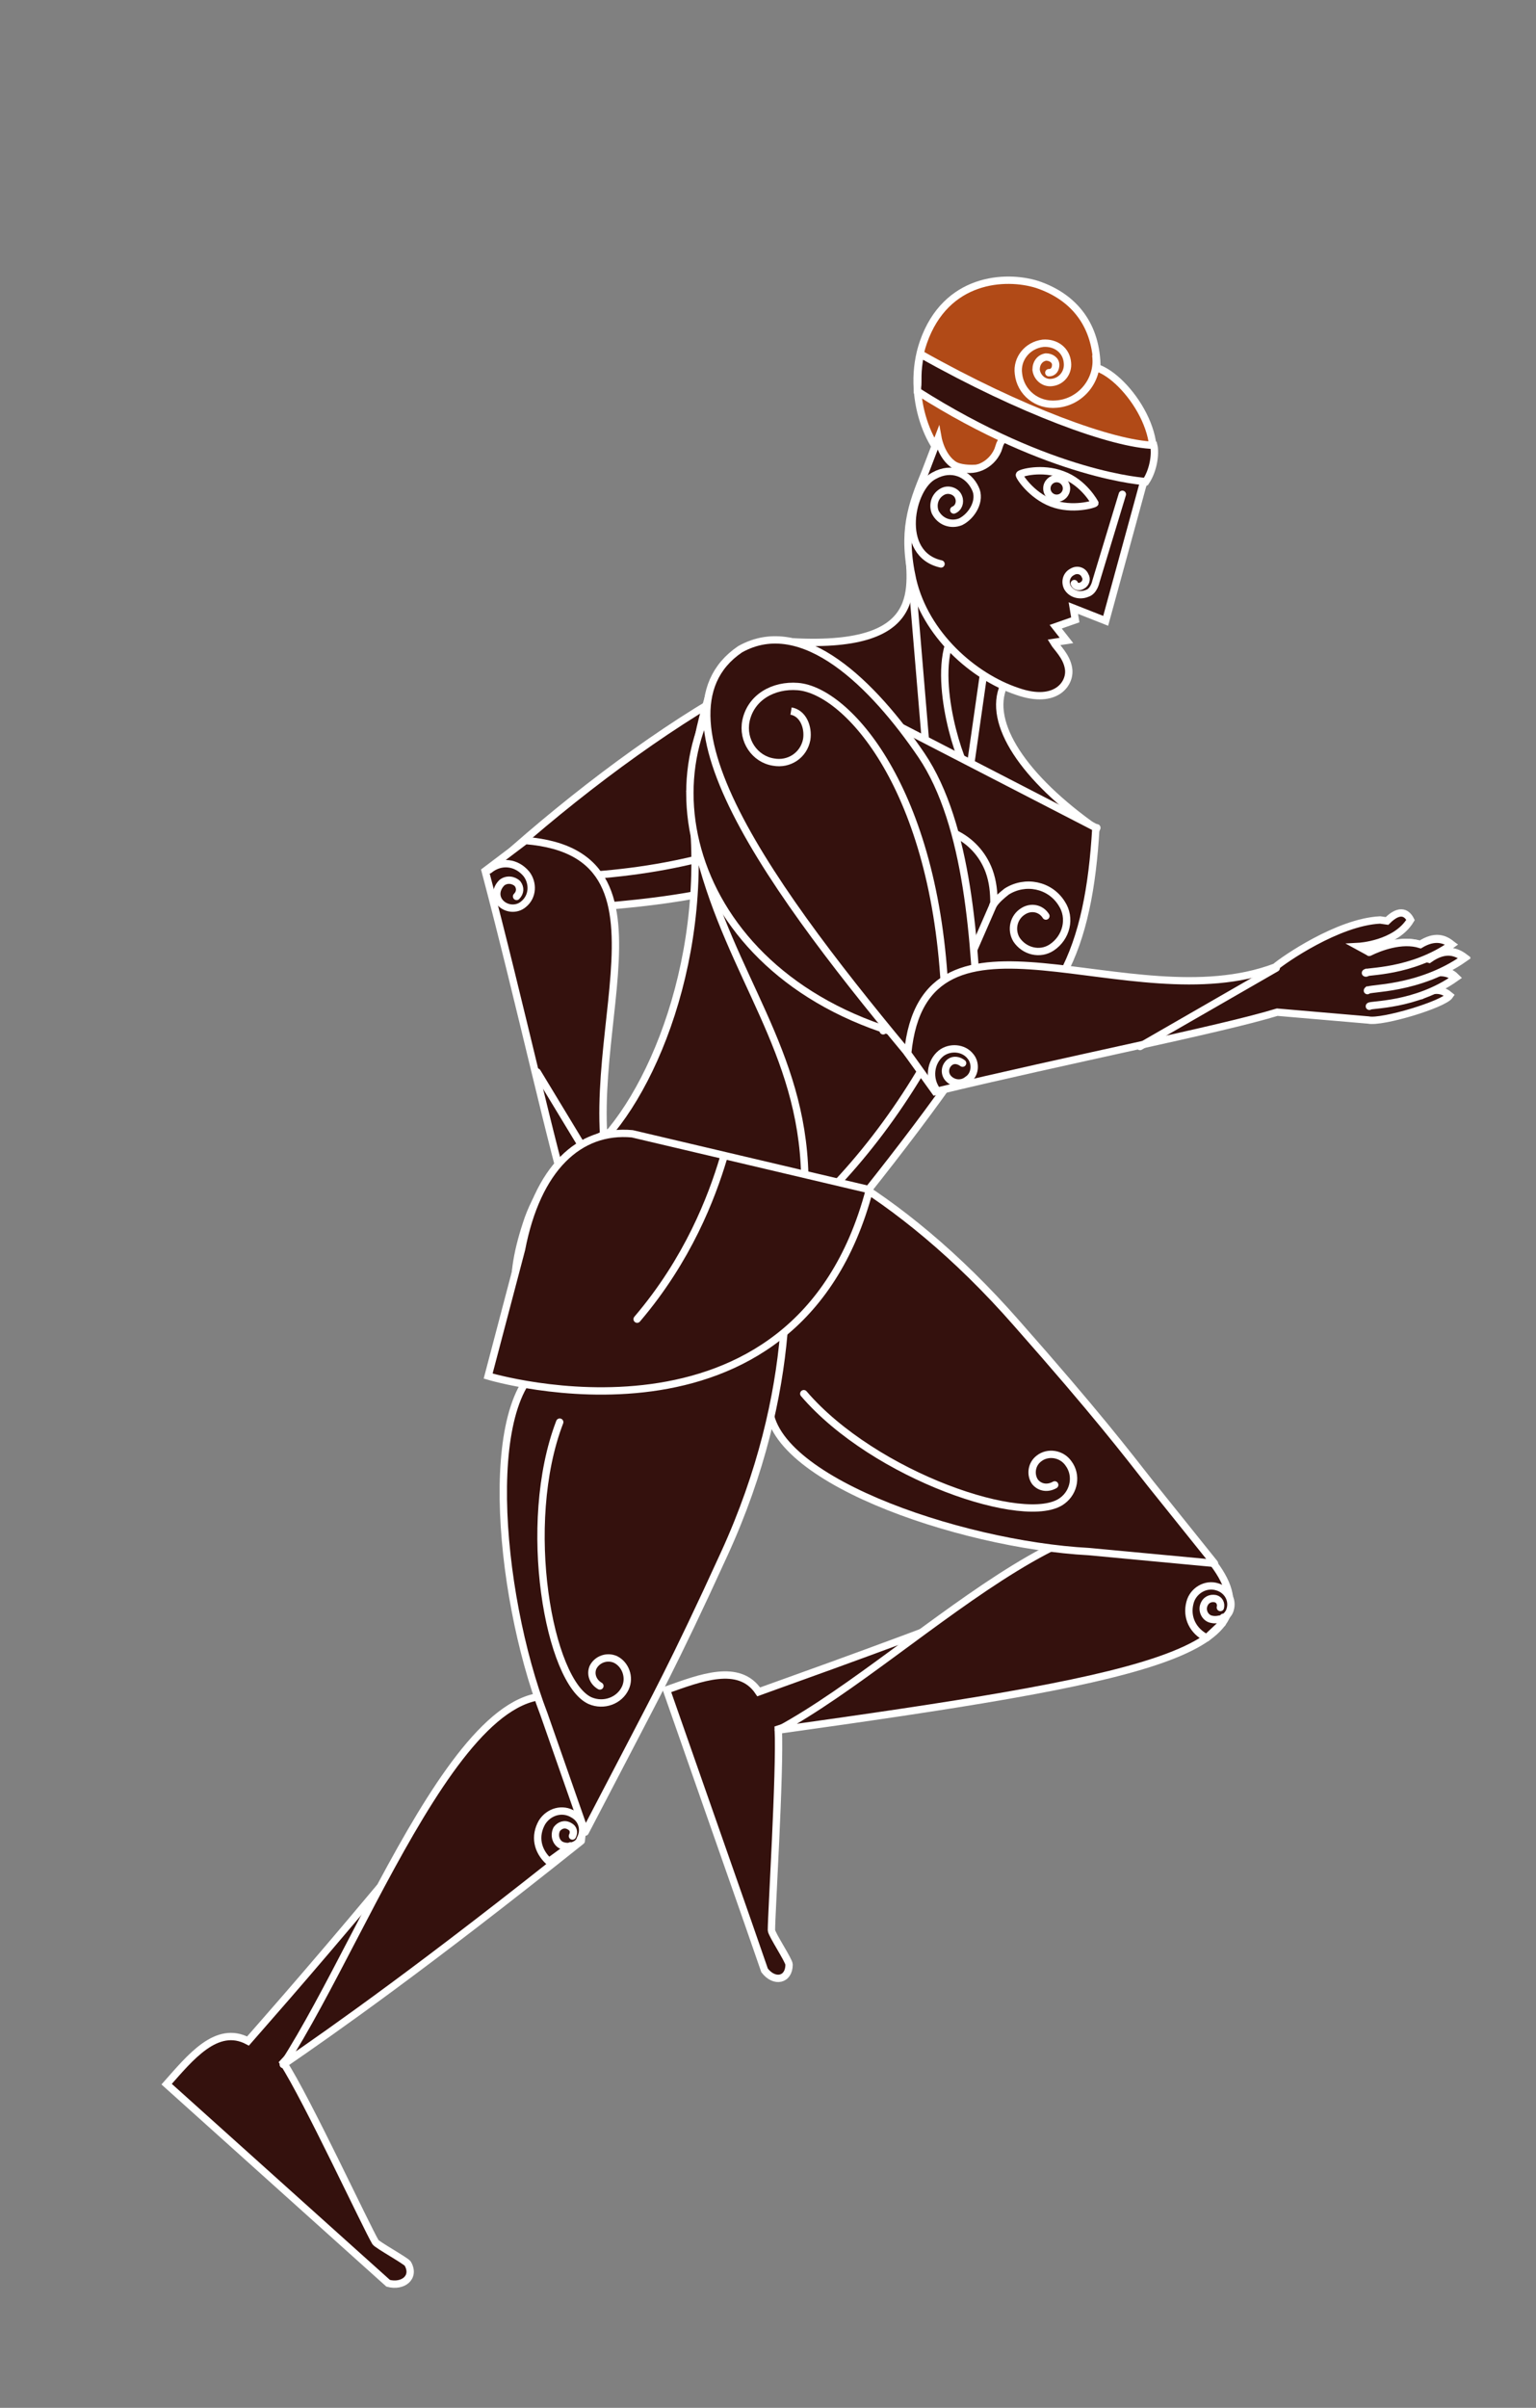<?xml version="1.0" encoding="utf-8"?>
<!-- Generator: Adobe Illustrator 18.1.1, SVG Export Plug-In . SVG Version: 6.00 Build 0)  -->
<svg version="1.1" id="Layer_1" xmlns="http://www.w3.org/2000/svg" xmlns:xlink="http://www.w3.org/1999/xlink" x="0px" y="0px"
	 viewBox="508 425 156.7 245.5" enable-background="new 508 425 156.7 245.5" xml:space="preserve">
<rect x="508" y="425" width="156.7" height="245.5" fill="#808080" stroke="none"/>
<g>
	<g>
		<path fill="#34110D" stroke="#FFFFFF" stroke-width="0.75" stroke-linecap="round" stroke-miterlimit="10" d="M563.6,517.8
			c9.3-0.5,21.4-1.4,28.5-6.4c7.1-5,13.9-12,10.6-18.3l-0.2-0.5c-5.6-7.8-26.6,5.4-42,18.9C553.9,517.4,566.6,522.5,563.6,517.8z"/>
		<path fill="none" stroke="#FFFFFF" stroke-width="0.75" stroke-miterlimit="10" d="M567.6,514.3c21-1.3,30.9-10.6,31.2-15.6
			c0.2-2.5-1.2-4.8-3.7-5.2c-2-0.3-3.8,1-4.2,2.9c-0.3,1.6,0.8,3.1,2.3,3.4c1.3,0.2,2.7-0.5,2.9-1.7"/>
		<g>
			<g>
				<path fill="#34110D" stroke="#FFFFFF" stroke-width="0.75" stroke-linecap="round" stroke-miterlimit="10" d="M561.6,510.7
					c17.4,1.4,3.6,22.6,9.5,37.4c0.7,0.8,4.7,6.3,5,10.6l-0.1,0.7c1.4,1.4,0.8,2.1,0.1,2.4c-2.5-1.4-2.8-5.2-2.8-5.2l-0.6,1.1
					c0.6,1,1.5,3.2,0.9,5.1c1,1.5,0.6,2.5,0.1,3.2c-0.6-0.8-1.1-1.7-1.5-2.5c0,0.1,0,0.2,0,0.3c1.2,1.7,0.7,2.8,0.1,3.6
					c-0.6-0.8-1.1-1.6-1.5-2.5c0,0.7-0.2,1.2-0.5,1.6c-0.9-1.2-1.5-2.5-2-3.6c0,0,0,0.1,0,0.2c0.9,1.4,0.5,2.2,0,2.9
					c-0.9-0.6-2.9-6.9-2.7-8.2l0.7-9.3c-1.9-5.9-5.2-21.1-8.8-34.7L561.6,510.7z"/>
				<g>
					<path fill="#34110D" stroke="#FFFFFF" stroke-width="0.75" stroke-miterlimit="10" d="M565.6,559.4"/>
					<path fill="#34110D" stroke="#FFFFFF" stroke-width="0.75" stroke-miterlimit="10" d="M567.6,561.6"/>
					<path fill="#34110D" stroke="#FFFFFF" stroke-width="0.75" stroke-miterlimit="10" d="M568.5,565.9"/>
					<line fill="none" stroke="#FFFFFF" stroke-width="0.75" stroke-miterlimit="10" x1="568.4" y1="562.9" x2="568.4" y2="562.9"/>
					<path fill="#34110D" stroke="#FFFFFF" stroke-width="0.75" stroke-linecap="round" stroke-miterlimit="10" d="M567.3,557.7
						c0.2,0,0,4.7,3.1,8.8l0,0c0.5-0.7,0.9-1.7-0.1-3.2l0,0c0.9-3.2-1.4-5.7-1.4-5.7"/>
					<path fill="#34110D" stroke="#FFFFFF" stroke-width="0.75" stroke-linecap="round" stroke-miterlimit="10" d="M569,557.5
						c0.3,0,0,5.2,3.5,9.8l0,0c0.6-0.8,1-1.9-0.1-3.6l0,0c1.1-3.5-1.5-6.4-1.5-6.4"/>
					<path fill="#34110D" stroke="#FFFFFF" stroke-width="0.75" stroke-linecap="round" stroke-miterlimit="10" d="M570.7,557.2
						c0.2,0,0,4.7,3.1,8.8l0,0c0.5-0.7,0.9-1.7-0.1-3.2l0,0c0.6-1.9-0.4-4.2-0.9-5.2"/>
				</g>
				
					<line fill="none" stroke="#FFFFFF" stroke-width="0.75" stroke-linecap="round" stroke-miterlimit="10" x1="562.8" y1="534.3" x2="571.1" y2="548"/>
			</g>
			<path fill="none" stroke="#FFFFFF" stroke-width="0.75" stroke-linecap="round" stroke-miterlimit="10" d="M557.9,513.7
				c1.2-1,2.8-0.8,3.8,0.4c0.7,0.9,0.7,2.3-0.3,3.1c-0.7,0.6-1.8,0.5-2.4-0.2c-0.5-0.6-0.4-1.4,0.2-2c0.5-0.4,1.2-0.3,1.6,0.1
				c0.3,0.4,0.3,0.9-0.1,1.3"/>
		</g>
	</g>
	<path fill="none" stroke="#221E20" stroke-width="0.75" stroke-linecap="round" stroke-miterlimit="10" d="M630.1,617.9"/>
	<path fill="#34110D" stroke="#FFFFFF" stroke-width="0.75" stroke-linecap="round" stroke-miterlimit="10" d="M588.5,625.3
		c0-0.4-1.8-3.1-1.8-3.5c0-1.7,0.9-16.1,0.7-20.5l20.8-6.8v-5.4c-11.2,4.3-22,8.1-22.8,8.4c-2-3-6-1.4-9.4-0.2l8.3,23.7l1.7,4.9
		C587,627.2,588.5,626.9,588.5,625.3z"/>
	
		<path fill="#34110D" stroke="#FFFFFF" stroke-width="0.75" stroke-linecap="round" stroke-linejoin="round" stroke-miterlimit="10" d="
		M631.8,584.4c6.9,9.1-7.9,11.9-44.4,17C602.2,593.4,622.2,571,631.8,584.4L631.8,584.4z"/>
	
		<path fill="#34110D" stroke="#FFFFFF" stroke-width="0.75" stroke-linecap="round" stroke-linejoin="round" stroke-miterlimit="10" d="
		M632.5,588.9c0.1-0.4-0.1-0.8-0.5-0.9c-0.5-0.1-1,0.1-1.2,0.7c-0.2,0.6,0.2,1.3,0.8,1.4c0.4,0.1,0.8,0,1.2-0.1
		c0.3-0.2,0.6-0.5,0.7-0.9c0.3-1-0.3-2-1.3-2.3c-1.2-0.4-2.5,0.4-2.8,1.6c-0.4,1.5,0.3,2.9,1.7,3.6l1.6-1.5l0.1-0.6"/>
	
		<path fill="#34110D" stroke="#FFFFFF" stroke-width="0.75" stroke-linecap="round" stroke-linejoin="round" stroke-miterlimit="10" d="
		M619.1,583.2c-13.3-0.7-33.7-7.7-32.6-15.6c-4.7,2.8-9,1.2-13.7-3c-4.7-4.2-6.4-11-4.2-15.3l11.2-9.4c7.2,0,19.8,6.2,31.9,20
		c8.3,9.4,11.1,13.1,13.7,16.4l6.5,8.1L619.1,583.2"/>
	<polyline fill="#34110D" stroke="#FFFFFF" stroke-width="0.75" stroke-linecap="round" stroke-miterlimit="10" points="
		544.3,650.1 543.8,654.3 525.1,637.5 	"/>
	<path fill="none" stroke="#221E20" stroke-width="0.75" stroke-linecap="round" stroke-miterlimit="10" d="M541.1,651.9"/>
	<path fill="#34110D" stroke="#FFFFFF" stroke-width="0.75" stroke-linecap="round" stroke-miterlimit="10" d="M549.6,655.8
		c-0.2-0.3-3.1-1.9-3.3-2.2c-0.9-1.5-7-14.6-9.4-18.3l14.8-16l-5.1-1.7c-7.7,9.2-12.7,14.8-13.3,15.5c-3.2-1.7-5.9,1.7-8.3,4.4
		l18.7,16.8l3.9,3.5C549.1,658.2,550.4,657.2,549.6,655.8z"/>
	
		<path fill="#34110D" stroke="#FFFFFF" stroke-width="0.75" stroke-linecap="round" stroke-linejoin="round" stroke-miterlimit="10" d="
		M567.3,612.7c-15.9,12.7-25.3,19.3-30.4,22.8c9.1-14.1,20.3-46,31.6-35.5L567.3,612.7z"/>
	
		<path fill="#34110D" stroke="#FFFFFF" stroke-width="0.75" stroke-linecap="round" stroke-linejoin="round" stroke-miterlimit="10" d="
		M563.5,599.8c-4.8-12.5-6.6-33.9,1-36.2c-4.5-3.2-4.8-7.7-2.8-13.8c1.9-6,7.5-10.3,12.3-10l13.2,6.4c1.5,6.4,2.3,20.6-5.3,37.2
		c-5.2,11.4-7.5,15.5-9.4,19.2l-4.8,9.2L563.5,599.8"/>
	
		<path fill="#34110D" stroke="#FFFFFF" stroke-width="0.75" stroke-linecap="round" stroke-linejoin="round" stroke-miterlimit="10" d="
		M566.4,612.2c0.2-0.4,0.1-0.8-0.3-1c-0.5-0.3-1-0.1-1.3,0.3c-0.3,0.6-0.1,1.3,0.4,1.6c0.4,0.2,0.8,0.2,1.2,0.1
		c0.3-0.1,0.7-0.3,0.8-0.7c0.5-0.9,0.2-2-0.7-2.5c-1.1-0.7-2.5-0.3-3.2,0.8c-0.8,1.4-0.5,2.9,0.7,4l2.2-1.6"/>
	<path fill="none" stroke="#221E20" stroke-width="0.75" stroke-linecap="round" stroke-miterlimit="10" d="M625.1,523"/>
	<path fill="none" stroke="#221E20" stroke-width="0.75" stroke-linecap="round" stroke-miterlimit="10" d="M618.8,559.4"/>
	<path fill="#34110D" stroke="#FFFFFF" stroke-width="0.75" stroke-linecap="round" stroke-miterlimit="10" d="M619.8,509.5
		c-7.4-5.2-11.1-10.8-9.4-14.6l-1.7-6.9l-8-7.4c0.1,4.1,2.2,10.8-12.5,9.8L594,513l22.8-0.5L619.8,509.5"/>
	<path fill="#34110D" stroke="#FFFFFF" stroke-width="0.75" stroke-linecap="round" stroke-miterlimit="10" d="M568.1,542.6
		c6.2-5.2,12.7-20.4,10.3-36.8l1-0.8l5.5,8.1l9.2,23.6l-1.9,11l-10.2,2l-19.1,14L568.1,542.6z"/>
	<path fill="#34110D" stroke="#FFFFFF" stroke-width="0.75" stroke-linecap="round" stroke-miterlimit="10" d="M580.8,494.4
		c-1.5,4.7-3.2,10.8-1.4,17.8c3.2,12.4,10.4,19.9,10.7,32.6l-6.3,12.1l-0.6,5.7c20.4-24.3,27.7-34.2,36.7-53.2"/>
	<polygon fill="#34110D" stroke="#FFFFFF" stroke-width="0.75" stroke-linecap="round" stroke-miterlimit="10" points="600.9,482.5 
		602.5,501.6 606,503.2 607.5,492.6 	"/>
	<path fill="#34110D" stroke="#FFFFFF" stroke-width="0.75" stroke-linecap="round" stroke-miterlimit="10" d="M608.4,493.3
		l-1.5,10.5c-0.8-0.4-3.9-9.5-1.8-13.9L608.4,493.3z"/>
	<path fill="#34110D" stroke="#FFFFFF" stroke-width="0.75" stroke-linecap="round" stroke-miterlimit="10" d="M605.9,532.9
		c10.1-3.5,13.2-11.3,13.9-23.5l-34.9-18c-12,10.3-7.7,32.6,15.1,39.1c0.5,0.1,5.7-5.2,5.7-5.2L605.9,532.9z"/>
	
		<line fill="none" stroke="#FFFFFF" stroke-width="0.75" stroke-linecap="round" stroke-miterlimit="10" x1="609.4" y1="517.1" x2="605.6" y2="525.8"/>
	<path fill="none" stroke="#FFFFFF" stroke-width="0.75" stroke-linecap="round" stroke-miterlimit="10" d="M605.7,515.5"/>
	<path fill="none" stroke="#FFFFFF" stroke-width="0.75" stroke-linecap="round" stroke-miterlimit="10" d="M605.7,515.5"/>
	<path fill="none" stroke="#FFFFFF" stroke-width="0.75" stroke-linecap="round" stroke-miterlimit="10" d="M603.1,532.2
		c-4.6,8.3-10.7,15.5-18,20.8"/>
	<path fill="none" stroke="#221E20" stroke-width="0.75" stroke-linecap="round" stroke-miterlimit="10" d="M619.1,505.8"/>
	<path fill="#34110D" stroke="#FFFFFF" stroke-width="0.75" stroke-linecap="round" stroke-miterlimit="10" d="M561.2,552.4
		c1.6-8.3,5.9-12.3,11.3-11.8l24.2,5.7c-7.5,28.5-38.9,19-38.9,19L561.2,552.4z"/>
	<path fill="none" stroke="#FFFFFF" stroke-width="0.75" stroke-linecap="round" stroke-miterlimit="10" d="M581.8,543.1
		c-1.2,4-3.6,10.3-8.8,16.4"/>
	<path fill="none" stroke="#FFFFFF" stroke-width="0.75" stroke-linecap="round" stroke-miterlimit="10" d="M612.4,554.6"/>
	<path fill="none" stroke="#FFFFFF" stroke-width="0.75" stroke-linecap="round" stroke-miterlimit="10" d="M609.4,517.1
		c0-1.1-0.1-2.2-0.5-3.3c-1.3-3.5-5.1-5.3-8.6-4.1c-2.8,1-4.2,4.1-3.2,6.9c0.8,2.2,3.3,3.4,5.5,2.6c1.8-0.7,2.7-2.6,2.1-4.4
		c-0.5-1.4-2.1-2.2-3.5-1.7"/>
	<path fill="none" stroke="#FFFFFF" stroke-width="0.75" stroke-linecap="round" stroke-miterlimit="10" d="M609.3,517.3
		c0.4-0.6,0.9-1,1.4-1.4c1.9-1.2,4.4-0.7,5.6,1.2c1,1.5,0.5,3.5-1,4.5c-1.2,0.8-2.8,0.4-3.6-0.8c-0.6-1-0.3-2.3,0.7-2.9
		c0.8-0.5,1.8-0.3,2.3,0.5"/>
	
		<path fill="#B14A17" stroke="#FFFFFF" stroke-width="0.75" stroke-linecap="round" stroke-linejoin="round" stroke-miterlimit="10" d="
		M619.9,462.5L619.9,462.5c0-4.2-2.2-7.2-6.1-8.5c-3.2-1-9.3-0.7-11.6,5.9c-1.9,5.5,0.8,11.6,3.3,12.6c2.3,0.9,6.4-0.7,8.7-1.7
		l0.7,0.2c0.3,0.5,0.6,0.9,1,1.3c0.8,0.9,1.8,1.6,3,2.1l0.1-2l5.6,2C627.8,470.3,623,463.5,619.9,462.5z"/>
	<path fill="none" d="M616.4,460"/>
	<path fill="none" stroke="#FFFFFF" stroke-width="0.75" stroke-linecap="round" stroke-miterlimit="10" d="M619.8,461.3
		c0.3,2.4-1.5,4.7-4,4.9c-2,0.2-3.7-1.2-3.9-3.1c-0.2-1.5,0.9-2.9,2.5-3.1c1.3-0.1,2.4,0.7,2.5,2c0.1,1-0.6,1.9-1.6,2
		c-0.8,0.1-1.5-0.5-1.6-1.3c0-0.7,0.4-1.2,1-1.3c0.5,0,1,0.3,1,0.8c0,0.4-0.2,0.8-0.7,0.8"/>
	<path fill="#34110D" stroke="#FFFFFF" stroke-width="0.75" stroke-linecap="round" stroke-miterlimit="10" d="M624.6,474.4
		c0.3-3.5-13-7.9-14.6-4.1l-0.2,0.6c-0.7,1.6-2.5,2.4-4.1,1.7c-1.6-0.7-2-2.9-2-2.9l-1.3,3.4c-1.4,3.4-2.4,6.1-1.3,11
		c1.3,5.6,6.2,9.9,10.7,11.4c4,1.4,5.5-0.9,5.2-2.4c-0.2-1.2-1.2-2.1-1.5-2.6l1.3-0.2l-1.1-1.4l2-0.7l-0.2-1.2l3.3,1.3L624.6,474.4"
		/>
	<path fill="#34110D" stroke="#FFFFFF" stroke-width="0.75" stroke-linecap="round" stroke-miterlimit="10" d="M619.7,476.3
		c0,0.1-2.3,0.8-4.4,0c-2.1-0.8-3.4-2.8-3.3-2.9c0.1-0.2,2.3-0.8,4.4,0C618.6,474.2,619.7,476.3,619.7,476.3z"/>
	<path fill="none" stroke="#FFFFFF" stroke-width="0.75" stroke-linecap="round" stroke-miterlimit="10" d="M617.6,484.5
		c0.1,0.3,0.5,0.4,0.8,0.2c0.4-0.2,0.5-0.7,0.3-1c-0.2-0.5-0.8-0.7-1.3-0.4c-0.6,0.3-0.8,1-0.5,1.6c0.4,0.7,1.3,0.9,2,0.6
		c0.7-0.2,0.9-1.2,0.9-1.2l2.7-8.9"/>
	<path fill="none" stroke="#FFFFFF" stroke-width="0.75" stroke-linecap="round" stroke-miterlimit="10" d="M604,482.5L604,482.5
		c-4.5-1-3.1-7.8-0.7-9l0,0c1.8-1,3.5-0.2,4.2,1.3c0.6,1.2-0.3,2.8-1.5,3.4c-1,0.4-2.1,0-2.6-1c-0.3-0.8,0-1.7,0.8-2.1
		c0.6-0.3,1.4,0,1.6,0.6c0.2,0.5,0,1.1-0.5,1.3"/>
	
		<circle fill="#34110D" stroke="#FFFFFF" stroke-width="0.75" stroke-linecap="round" stroke-miterlimit="10" cx="615.8" cy="474.8" r="1"/>
	<path fill="#34110D" stroke="#FFFFFF" stroke-width="0.75" stroke-linecap="round" stroke-miterlimit="10" d="M601.6,464.9
		c13.7,8.7,23.3,9.2,23.3,9.2c0.8-1.2,1-2.9,0.8-3.7c-4.1-0.1-13.5-3.5-23.8-9.3l0,0c-0.4,1.9-0.2,2.8-0.3,3.4L601.6,464.9z"/>
	<path fill="#34110D" stroke="#FFFFFF" stroke-width="0.5" stroke-miterlimit="10" d="M632,489.9"/>
	<path fill="none" stroke="#221E20" stroke-width="0.75" stroke-linecap="round" stroke-miterlimit="10" d="M570,528.9"/>
	<path fill="none" stroke="#FFFFFF" stroke-width="0.75" stroke-linecap="round" stroke-miterlimit="10" d="M598.1,530.1
		c4.2-20.7-2.1-32.6-6.9-34.2c-2.3-0.8-4.9-0.1-6,2.2c-0.8,1.8,0,4,1.7,4.8c1.4,0.7,3.2,0,3.8-1.4c0.6-1.2,0-2.5-1.1-3.1"/>
	<g>
		<path fill="#34110D" d="M607.8,530.6c-0.3-9.3-1-21.5-5.8-28.6c-4.9-7.2-11.8-14.1-18-11l-0.5,0.2c-9.9,6.7,4.9,26.7,18,42.3
			C607.2,540.3,612.5,527.7,607.8,530.6z"/>
		<path fill="none" stroke="#FFFFFF" stroke-width="0.75" stroke-miterlimit="10" d="M604.4,526.5c-0.9-21.1-10-31.1-15-31.5
			c-2.5-0.2-4.8,1.1-5.3,3.5c-0.4,2,0.9,3.9,2.8,4.2c1.6,0.3,3.1-0.7,3.4-2.3c0.2-1.3-0.4-2.7-1.6-2.9"/>
		
			<path fill="none" stroke="#FFFFFF" stroke-width="0.75" stroke-linecap="round" stroke-linejoin="round" stroke-miterlimit="10" d="
			M607.8,530.6c-0.3-9.3-1-21.5-5.8-28.6c-4.9-7.2-12.1-14.4-18.5-10.8l0,0c-10.3,7,4.7,26.5,19.8,44.4c1.3,1.5,1.5-2.1,0,0
			C602.4,536.6,606.1,532.1,607.8,530.6z"/>
		<g>
			<g>
				<path fill="#34110D" stroke="#FFFFFF" stroke-width="0.75" stroke-linecap="round" stroke-miterlimit="10" d="M600.6,532.4
					c1.7-17.4,22.7-3.2,37.5-8.8c0.8-0.7,6.4-4.6,10.7-4.8l0.7,0.1c1.4-1.4,2.1-0.7,2.4-0.1c-1.5,2.5-5.3,2.7-5.3,2.7l1.1,0.6
					c1.1-0.6,3.3-1.4,5.2-0.8c1.5-1,2.5-0.6,3.2,0c-0.8,0.6-1.7,1.1-2.6,1.4c0.1,0,0.2,0,0.3,0c1.7-1.1,2.8-0.7,3.6-0.1
					c-0.8,0.6-1.7,1.1-2.5,1.4c0.7,0,1.2,0.2,1.6,0.6c-1.2,0.9-2.5,1.4-3.7,1.9c0,0,0.1,0,0.2,0c1.4-0.9,2.3-0.5,2.9,0
					c-0.6,0.9-6.9,2.8-8.3,2.5l-9.3-0.8c-5.9,1.8-21.2,4.8-34.9,8.1L600.6,532.4z"/>
				<g>
					<path fill="#34110D" stroke="#FFFFFF" stroke-width="0.75" stroke-miterlimit="10" d="M649.4,529.4"/>
					<path fill="#34110D" stroke="#FFFFFF" stroke-width="0.75" stroke-miterlimit="10" d="M651.7,527.5"/>
					<path fill="#34110D" stroke="#FFFFFF" stroke-width="0.75" stroke-miterlimit="10" d="M655.9,526.7"/>
					<line fill="none" stroke="#FFFFFF" stroke-width="0.75" stroke-miterlimit="10" x1="653" y1="526.7" x2="653" y2="526.7"/>
					<path fill="#34110D" stroke="#FFFFFF" stroke-width="0.75" stroke-linecap="round" stroke-miterlimit="10" d="M647.7,527.6
						c0-0.2,4.7,0,8.8-2.9l0,0c-0.7-0.5-1.7-0.9-3.2,0l0,0c-3.1-1-5.7,1.3-5.7,1.2"/>
					<path fill="#34110D" stroke="#FFFFFF" stroke-width="0.75" stroke-linecap="round" stroke-miterlimit="10" d="M647.5,526
						c0-0.3,5.2,0,9.9-3.3l0,0c-0.8-0.6-1.9-1.1-3.6,0.1l0,0c-3.5-1.1-6.4,1.4-6.4,1.4"/>
					<path fill="#34110D" stroke="#FFFFFF" stroke-width="0.75" stroke-linecap="round" stroke-miterlimit="10" d="M647.3,524.2
						c0-0.2,4.7,0,8.8-2.9l0,0c-0.7-0.5-1.7-0.9-3.2,0l0,0c-1.9-0.6-4.2,0.3-5.2,0.8"/>
				</g>
				
					<line fill="none" stroke="#FFFFFF" stroke-width="0.75" stroke-linecap="round" stroke-miterlimit="10" x1="624.3" y1="531.7" x2="638.2" y2="523.7"/>
			</g>
			<path fill="none" stroke="#FFFFFF" stroke-width="0.75" stroke-linecap="round" stroke-miterlimit="10" d="M603.6,536.2
				c-0.9-1.2-0.7-2.9,0.4-3.8c0.9-0.7,2.3-0.6,3,0.3c0.6,0.7,0.5,1.9-0.3,2.4c-0.6,0.5-1.5,0.4-2-0.2c-0.4-0.5-0.3-1.2,0.2-1.6
				c0.4-0.3,0.9-0.2,1.3,0.1"/>
		</g>
	</g>
	<path fill="none" stroke="#FFFFFF" stroke-width="0.75" stroke-linecap="round" stroke-miterlimit="10" d="M565.1,570
		c-4,10.4-1.1,26.5,3.1,28.4c1.4,0.6,3,0,3.6-1.3c0.5-1.1,0-2.4-1-2.9c-0.9-0.4-1.9,0-2.3,0.8c-0.3,0.7,0,1.5,0.7,1.9"/>
	<path fill="none" stroke="#FFFFFF" stroke-width="0.75" stroke-linecap="round" stroke-miterlimit="10" d="M590,567.1
		c7.2,8.4,22.8,13.7,26.4,10.9c1.2-0.9,1.5-2.6,0.6-3.8c-0.7-1-2.1-1.2-3-0.5c-0.8,0.6-0.9,1.7-0.4,2.4c0.5,0.6,1.3,0.7,2,0.3"/>
</g>
</svg>
